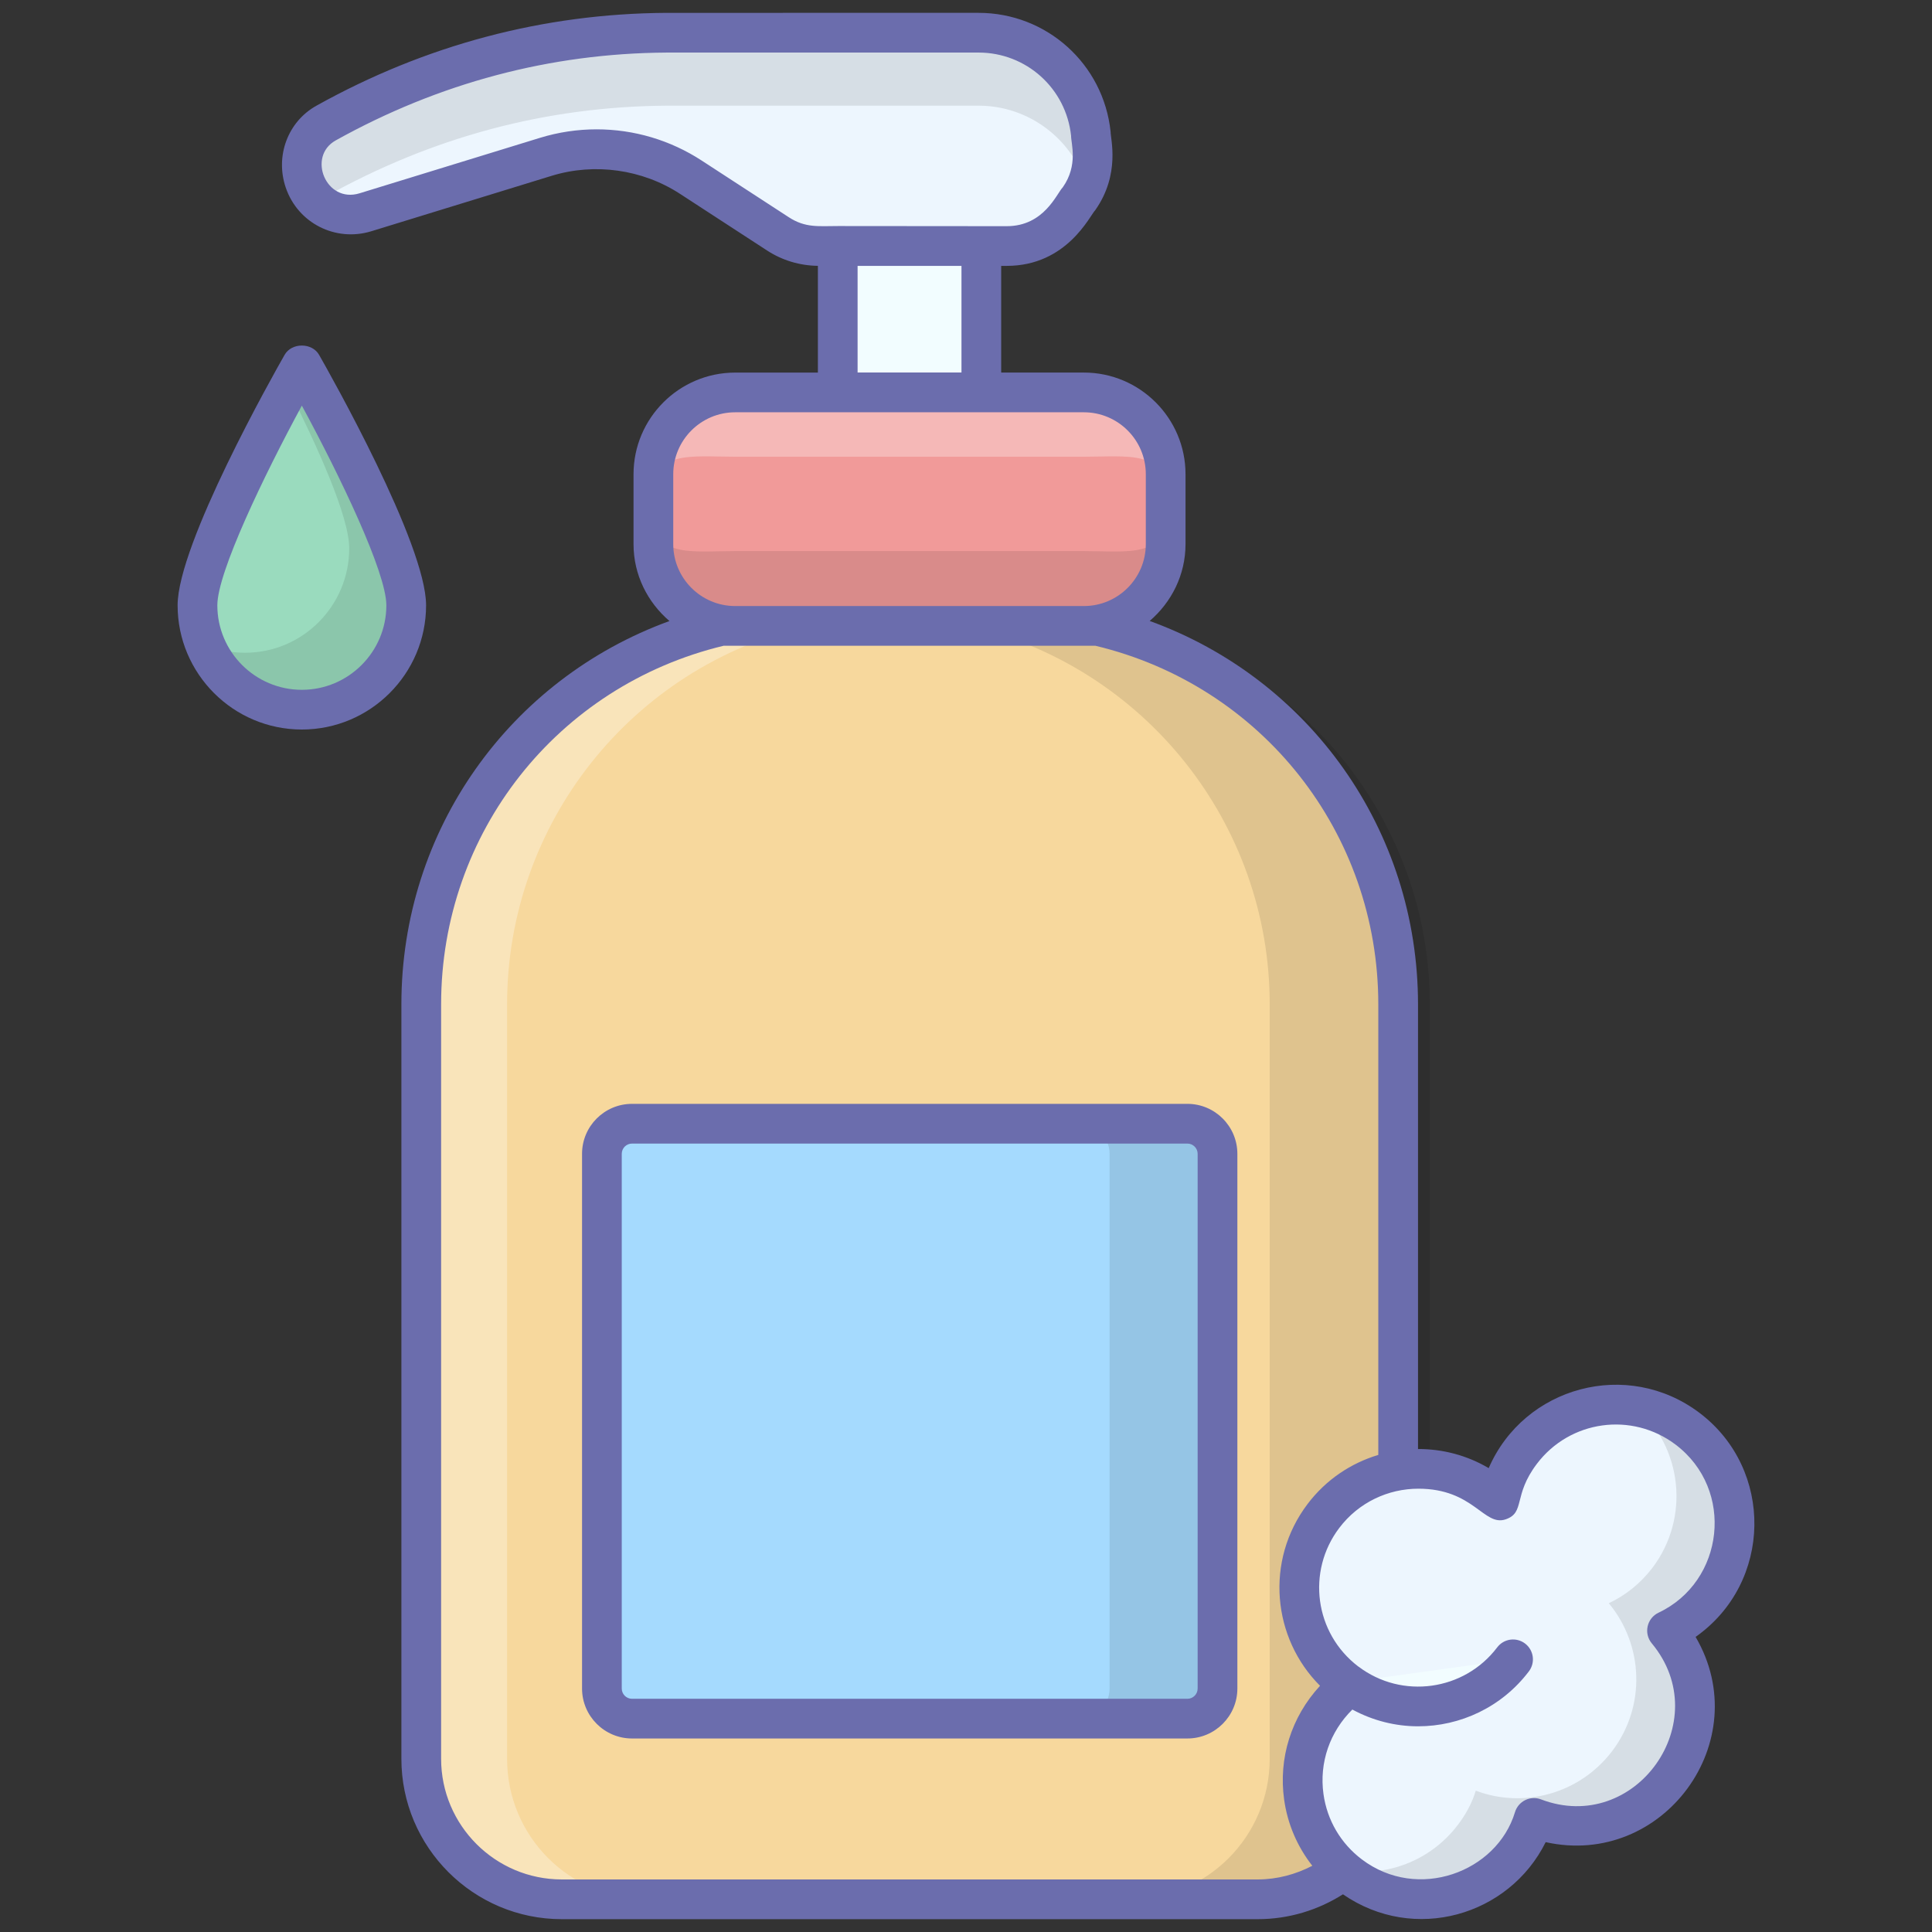 <svg id="_x33_7_Liquid_Soap_1_" enable-background="new 0 0 128 128" height="512" viewBox="0 0 128 128" width="512" xmlns="http://www.w3.org/2000/svg"><rect x="0" y="0" width="128" height="128" fill="#333333" stroke="none"/><g id="_x33_7_Liquid_Soap"><g><g><path d="m26.913 40.102c0 3.819-3.096 6.915-6.915 6.915s-6.915-3.096-6.915-6.915 6.915-15.941 6.915-15.941 6.915 12.122 6.915 15.941z" fill="#9adbbe"/><path d="m26.916 40.104c0 3.825-3.097 6.922-6.922 6.922-2.892 0-5.374-1.776-6.398-4.304.797.342 1.708.524 2.642.524 3.802 0 6.899-3.096 6.899-6.922 0-2.117-2.141-6.808-4.03-10.565.547-.979.888-1.594.888-1.594s6.921 12.114 6.921 15.939z" opacity=".1"/><path d="m27.909 116.524v-49.988c0-11.957 8.233-22.341 19.875-25.068h24.949l.017.004c11.646 2.724 19.882 13.109 19.882 25.069v49.982c0 5.141-4.168 9.309-9.309 9.309h-46.105c-5.141.001-9.309-4.167-9.309-9.308z" fill="#f7d89d"/><path d="m42.898 125.828h-5.684c-5.131 0-9.302-4.158-9.302-9.302v-49.984c0-11.96 8.236-22.341 19.867-25.077h5.684c-11.644 2.737-19.867 13.117-19.867 25.077v49.983c-.001 5.145 4.157 9.303 9.302 9.303z" fill="#fff" opacity=".3"/><path d="m94.729 66.534v49.986c0 5.156-4.167 9.324-9.302 9.324h-10.629c5.156 0 9.324-4.167 9.324-9.324v-49.986c0-11.955-8.25-22.331-19.889-25.067h10.607c5.83 1.368 10.797 4.651 14.312 9.071 3.514 4.44 5.577 10.018 5.577 15.996z" opacity=".1"/><path d="m39.878 76.444v35.427c0 1.102.893 1.995 1.995 1.995h36.796c1.102 0 1.995-.893 1.995-1.995v-35.427c0-1.102-.893-1.995-1.995-1.995h-36.797c-1.101 0-1.994.893-1.994 1.995z" fill="#a5dafe"/><path d="m80.658 76.449v35.419c0 1.105-.881 2-1.986 2h-7.158c1.105 0 2-.895 2-2v-35.419c0-1.105-.895-2-2-2h7.158c1.105.001 1.986.895 1.986 2z" opacity=".1"/><path d="m77.228 31.419v4.631c0 2.993-2.426 5.419-5.419 5.419h-23.101c-2.993 0-5.419-2.426-5.419-5.419v-4.631c0-2.993 2.426-5.419 5.419-5.419h23.102c2.992 0 5.418 2.426 5.418 5.419z" fill="#f19a99"/><path d="m77.224 33.995v2.063c0 2.988-2.42 5.409-5.409 5.409h-23.109c-2.989 0-5.409-2.42-5.409-5.409v-2.063c0 2.988 2.42 2.515 5.409 2.515h23.109c2.989.001 5.409.474 5.409-2.515z" opacity=".1"/><path d="m77.224 31.417v1.379c0-2.989-2.42-2.537-5.409-2.537h-23.109c-2.989 0-5.409-.452-5.409 2.537v-1.379c0-2.988 2.42-5.409 5.409-5.409h23.109c2.989 0 5.409 2.42 5.409 5.409z" fill="#fff" opacity=".3"/><path d="m55.503 16.291h9.513v9.703h-9.513z" fill="#f2fdff"/><path d="m72.272 8.87c-.399-3.81-3.611-6.703-7.442-6.703h-20.686c-8.017.052-15.523 2.079-22.542 5.986-1.346.75-1.923 2.391-1.426 3.849.566 1.665 2.353 2.578 4.034 2.061l11.952-3.674c1.09-.335 2.223-.505 3.363-.505 2.217 0 4.386.644 6.244 1.853l5.773 3.757c.807.525 1.749.805 2.712.805h12.447c1.616 0 3.132-.786 4.063-2.107l.723-1.026c.693-.984 1.006-2.185.881-3.382z" fill="#edf6fe"/><path d="m72.37 9.794c.08.838-.06 1.695-.399 2.454-.957-3.052-3.81-5.247-7.141-5.247h-20.686c-8.019.06-15.519 2.095-22.541 6.005-.179.099-.339.219-.499.359-.419-.339-.738-.798-.937-1.356-.479-1.457.08-3.112 1.436-3.85 7.022-3.91 14.522-5.944 22.541-5.984h20.686c3.83 0 7.041 2.892 7.44 6.703z" opacity=".1"/><path d="m111.809 94.66c3.459 2.617 4.144 7.554 1.517 11.026-.787 1.041-1.79 1.832-2.88 2.347 2.293 2.754 2.479 6.805.22 9.791-2.157 2.851-5.868 3.825-9.035 2.619-.241.795-.644 1.553-1.175 2.255-2.627 3.473-7.564 4.157-11.023 1.54-3.472-2.627-4.157-7.564-1.53-11.036.46-.608.981-1.128 1.562-1.559-.091-.048-.172-.109-.253-.17-3.473-2.627-4.157-7.564-1.53-11.037s7.564-4.157 11.037-1.53c.216.163.422.341.615.507.218-1.131.694-2.237 1.44-3.224 2.626-3.471 7.563-4.156 11.035-1.529z" fill="#edf6fe"/><path d="m111.809 94.658c3.459 2.618 4.141 7.557 1.517 11.029-.794 1.044-1.791 1.84-2.885 2.338 2.294 2.762 2.484 6.813.223 9.798-2.148 2.852-5.872 3.819-9.035 2.621-.24.798-.644 1.552-1.173 2.248-2.63 3.486-7.57 4.169-11.028 1.551-.139-.099-.271-.212-.398-.338 2.777.477 5.741-.593 7.571-3.021.529-.696.933-1.45 1.173-2.248 3.163 1.198 6.874.225 9.036-2.621 2.261-2.985 2.071-7.036-.223-9.798 1.08-.505 2.091-1.295 2.885-2.338 2.525-3.333 1.992-8.017-1.113-10.705 1.206.195 2.393.685 3.45 1.484z" opacity=".1"/><path d="m100.245 109.937c-2.624 3.469-7.564 4.154-11.033 1.53" fill="#f2fdff"/></g><g fill="#6b6dad"><path d="m21.14 23.509c-.468-.821-1.817-.821-2.284 0-.726 1.272-7.089 12.542-7.089 16.593 0 4.539 3.693 8.231 8.231 8.231s8.231-3.692 8.231-8.231c0-4.051-6.363-15.321-7.089-16.593zm-1.142 22.193c-3.088 0-5.599-2.512-5.599-5.599 0-2.18 3.08-8.58 5.599-13.23 2.52 4.65 5.599 11.05 5.599 13.23 0 3.087-2.512 5.599-5.599 5.599z"/><path d="m78.669 73.133h-36.796c-1.826 0-3.311 1.485-3.311 3.31v35.426c0 1.825 1.485 3.31 3.311 3.31h36.796c1.825 0 3.31-1.485 3.31-3.31v-35.425c-.001-1.825-1.486-3.311-3.31-3.311zm.678 38.737c0 .375-.305.679-.678.679h-36.796c-.375 0-.68-.305-.68-.679v-35.426c0-.375.305-.679.68-.679h36.796c.374 0 .678.305.678.679z"/><path d="m112.603 93.611c-4.783-3.618-11.621-1.757-13.973 3.656-1.454-.859-3.075-1.27-4.683-1.265v-29.46c0-11.542-7.18-21.56-17.778-25.402 1.441-1.236 2.375-3.047 2.375-5.091v-4.631c0-3.713-3.021-6.735-6.734-6.735h-5.479v-7.068h.369c4.002 0 5.522-3.362 5.863-3.691 1.686-2.392 1.003-4.757 1.019-5.191-.001 0-.001-.001-.001-.001-.47-4.493-4.234-7.881-8.751-7.881l-20.696.001c-8.137.052-15.934 2.121-23.172 6.152-1.889 1.051-2.743 3.332-2.031 5.423.8 2.355 3.293 3.619 5.666 2.895l11.952-3.674c2.846-.875 6.011-.43 8.502 1.194l5.774 3.757c1.004.653 2.166 1 3.362 1.013v7.073h-5.479c-3.713 0-6.735 3.021-6.735 6.735v4.631c0 2.045.936 3.858 2.38 5.094-10.596 3.857-17.76 13.866-17.76 25.392v49.988c0 5.859 4.767 10.625 10.626 10.625h46.103c2.079 0 4.014-.609 5.652-1.647 4.726 3.262 11.012 1.419 13.431-3.456 7.777 1.724 13.973-6.692 9.933-13.598 5.101-3.591 5.194-11.109.265-14.838zm-60.343-79.219-5.773-3.756c-2.076-1.352-4.484-2.067-6.963-2.067-1.272 0-2.532.19-3.749.563l-11.952 3.674c-2.227.688-3.492-2.439-1.582-3.503 6.848-3.812 14.22-5.77 21.902-5.82l20.686-.001c3.167 0 5.804 2.374 6.134 5.524-.008.491.487 1.93-.551 3.403-.41.418-1.229 2.576-3.712 2.576-1.496-.001-11.853-.01-11.198-.009-1.265-.001-2.138.136-3.242-.584zm11.44 3.224v7.062h-6.882v-7.062zm-19.096 13.802c0-2.263 1.841-4.103 4.104-4.103h23.102c2.263 0 4.103 1.841 4.103 4.103v4.631c0 2.263-1.84 4.103-4.103 4.103h-23.102c-2.263 0-4.104-1.841-4.104-4.103zm40.472 87.801c.226 1.63.878 3.131 1.868 4.394-1.091.562-2.312.905-3.622.905h-46.103c-4.408 0-7.994-3.586-7.994-7.994v-49.988c0-11.354 7.687-21.099 18.714-23.752h24.639c11.04 2.643 18.738 12.394 18.738 23.758v29.85c-1.805.541-3.462 1.635-4.685 3.25-2.853 3.772-2.32 8.91.825 12.045-1.923 2.087-2.757 4.809-2.38 7.532zm24.808-12.375c-.777.367-1 1.371-.45 2.031 4.295 5.162-1.086 12.716-7.337 10.339-.34-.13-.721-.112-1.048.049-.328.161-.573.451-.678.8-1.201 3.975-6.442 5.927-10.145 3.127-1.399-1.059-2.302-2.597-2.543-4.333-.288-2.083.423-4.124 1.914-5.595 1.368.74 2.864 1.11 4.354 1.11 2.784 0 5.536-1.257 7.343-3.642.438-.579.324-1.404-.256-1.843-.582-.44-1.406-.324-1.844.255-2.183 2.885-6.307 3.456-9.189 1.275-.005-.004-.012-.004-.017-.008-2.895-2.206-3.436-6.3-1.259-9.178 1.289-1.704 3.253-2.601 5.242-2.601 3.683 0 4.33 2.529 5.791 2.028 1.301-.451.465-1.569 2.058-3.673 2.189-2.895 6.297-3.466 9.193-1.275 3.944 2.983 3.23 9.075-1.129 11.134z"/></g></g></g></svg>